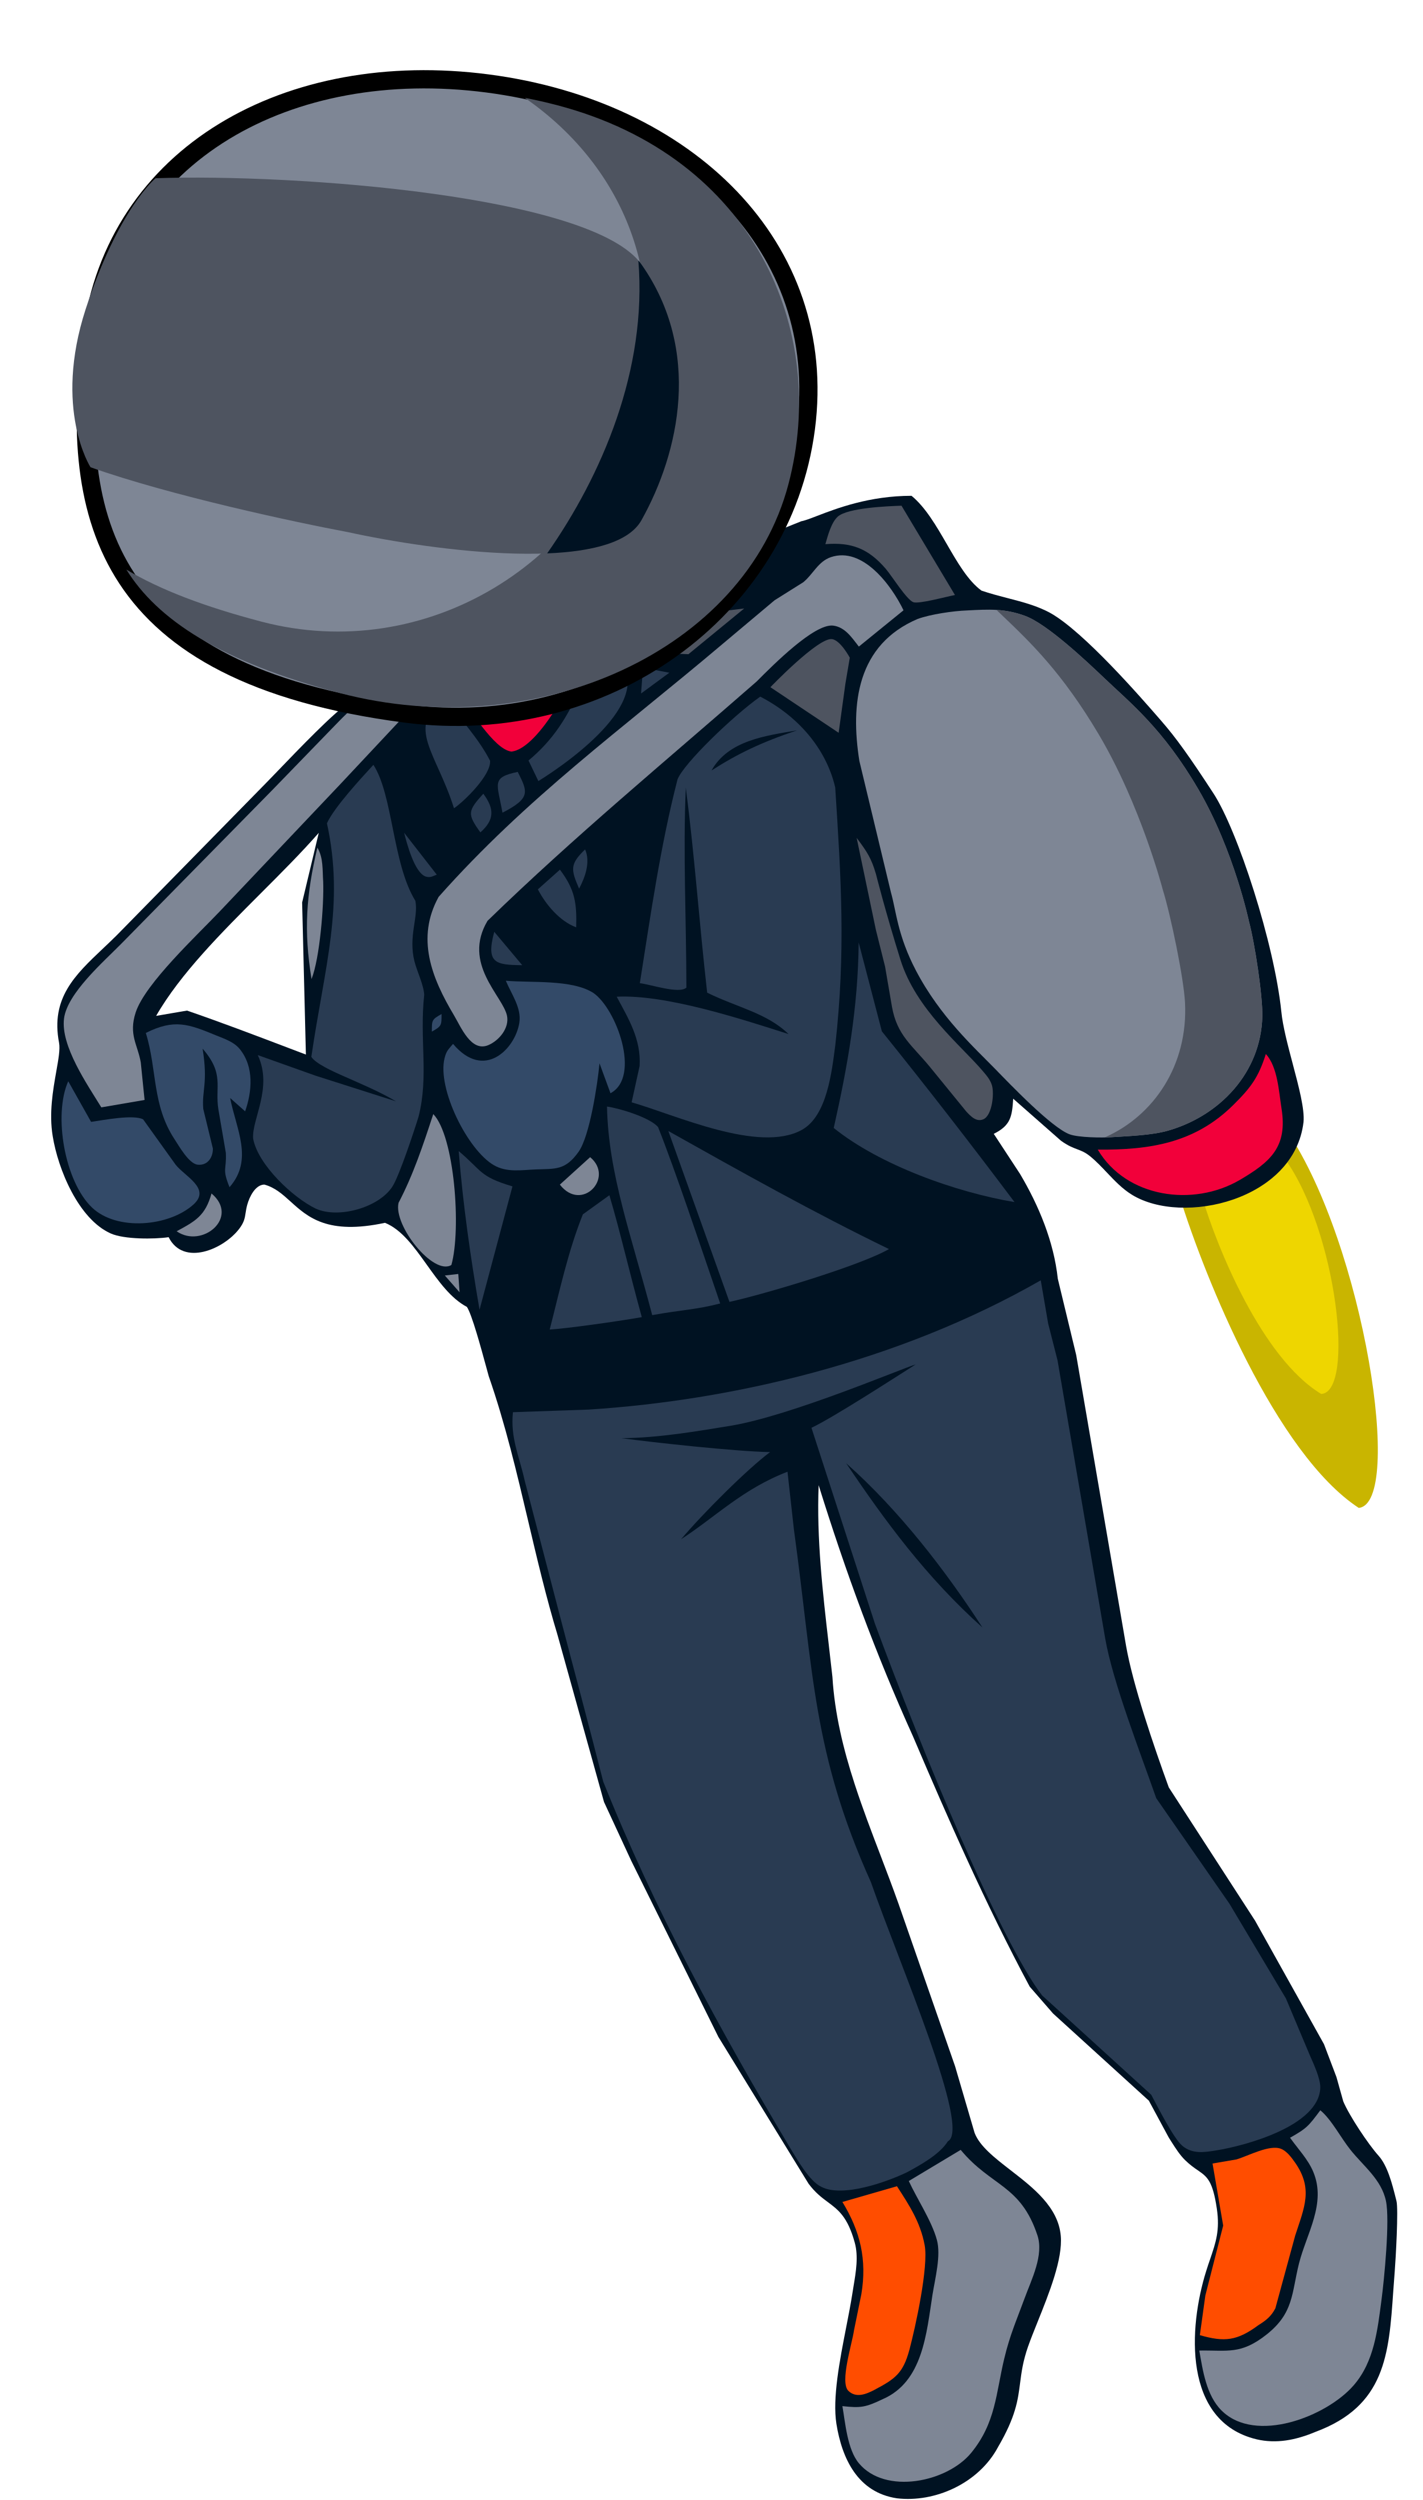 <svg width="78" height="137" viewBox="0 0 78 137" fill="none" xmlns="http://www.w3.org/2000/svg">
<path d="M74.478 82.633C69.928 79.647 66.039 70.022 64.664 65.583L70.579 62.026C74.76 68.269 76.965 82.375 74.478 82.633Z" fill="#C9B500"/>
<path d="M72.42 76.388C69.169 74.423 66.709 68.361 65.885 65.576L70.446 63.524C73.275 67.499 74.281 76.293 72.42 76.388Z" fill="#EED600"/>
<path fill-rule="evenodd" clip-rule="evenodd" d="M44.788 28.272C45.86 27.86 47.654 27.17 49.965 27.17C50.733 27.802 51.322 28.82 51.899 29.817C52.484 30.828 53.057 31.819 53.795 32.364C54.267 32.527 54.749 32.651 55.224 32.775C56.063 32.992 56.883 33.205 57.601 33.608C59.43 34.646 62.566 38.253 63.539 39.372C63.589 39.429 63.632 39.48 63.67 39.523C64.452 40.42 65.18 41.431 66.512 43.474C67.844 45.516 69.847 51.697 70.233 55.422C70.311 56.231 70.588 57.276 70.859 58.298C71.193 59.558 71.518 60.783 71.451 61.489C70.947 65.777 64.829 67.182 62.049 65.474C61.522 65.151 61.096 64.701 60.671 64.253C60.377 63.943 60.084 63.633 59.757 63.367C59.484 63.145 59.278 63.067 59.048 62.98C58.809 62.89 58.545 62.791 58.155 62.511L55.537 60.208C55.475 61.189 55.401 61.671 54.472 62.134L55.91 64.328C56.947 66.075 57.765 68.05 57.982 70.075L58.992 74.26L61.722 90.18C62.092 92.316 63.244 95.691 64.066 97.95L68.796 105.254L72.573 112.021L73.256 113.822L73.629 115.153C73.951 115.929 74.997 117.502 75.565 118.134C76.06 118.685 76.315 119.697 76.507 120.461C76.52 120.512 76.532 120.561 76.545 120.61C76.662 121.066 76.501 123.832 76.451 124.461C76.42 124.839 76.394 125.21 76.369 125.574C76.13 129.031 75.936 131.84 72.11 133.265C71.029 133.718 69.959 133.93 68.867 133.671C64.829 132.694 65.147 127.543 66.113 124.461C66.189 124.216 66.265 123.994 66.337 123.785C66.646 122.876 66.871 122.216 66.701 121.048C66.472 119.494 66.169 119.285 65.651 118.928C65.455 118.793 65.227 118.636 64.961 118.376C64.668 118.089 64.433 117.718 64.207 117.363C64.16 117.288 64.113 117.214 64.066 117.141L62.974 115.117L57.724 110.341L56.442 108.868C55.228 106.601 54.11 104.302 53.043 101.978C52.007 99.722 51.02 97.442 50.042 95.147C47.999 90.629 46.345 86.118 44.873 81.388C44.756 84.317 45.094 87.242 45.43 90.154C45.497 90.734 45.564 91.314 45.628 91.894C45.753 93.927 46.23 95.869 46.851 97.778C47.275 99.082 47.766 100.37 48.259 101.66C48.599 102.552 48.94 103.446 49.259 104.347L52.352 113.231L53.422 116.883C53.704 117.617 54.522 118.25 55.399 118.93C56.643 119.893 58.008 120.951 58.145 122.524C58.257 123.799 57.504 125.672 56.881 127.223C56.681 127.72 56.495 128.184 56.354 128.584C56.068 129.402 55.99 130.005 55.915 130.591C55.794 131.534 55.679 132.431 54.706 134.097C53.641 136.095 51.237 137.153 49.162 136.906C47.013 136.584 46.153 134.73 45.847 132.827C45.623 131.421 46.029 129.344 46.385 127.523C46.513 126.869 46.634 126.249 46.718 125.704C46.738 125.57 46.761 125.434 46.784 125.296C46.917 124.505 47.061 123.647 46.851 122.891C46.462 121.481 45.953 121.103 45.38 120.676C45.045 120.427 44.688 120.162 44.319 119.664L39.376 111.62L34.604 101.978L33.856 100.363L33.108 98.748L30.56 89.596C29.94 87.546 29.449 85.462 28.958 83.379C28.327 80.701 27.696 78.023 26.792 75.423C26.757 75.299 26.709 75.123 26.652 74.914C26.37 73.879 25.865 72.022 25.592 71.618C24.716 71.156 24.05 70.225 23.395 69.308C22.699 68.334 22.014 67.376 21.101 67.01C17.96 67.685 16.872 66.7 15.93 65.847C15.483 65.443 15.069 65.069 14.486 64.914C13.983 64.929 13.671 65.599 13.555 66.011C13.507 66.183 13.485 66.326 13.464 66.459C13.42 66.748 13.384 66.985 13.107 67.345C12.261 68.451 10.056 69.417 9.243 67.797C8.442 67.915 6.806 67.918 6.078 67.597C4.304 66.813 3.178 64.067 2.889 62.261C2.679 61.009 2.906 59.726 3.085 58.714C3.204 58.043 3.302 57.491 3.237 57.146C2.767 54.701 4.108 53.432 5.644 51.979C5.895 51.742 6.151 51.5 6.405 51.247L14.567 42.926C14.737 42.753 14.961 42.52 15.22 42.251C16.396 41.028 18.292 39.057 19.05 38.57L43.924 28.563C44.114 28.531 44.405 28.419 44.788 28.272ZM14.297 48.95C15.418 47.83 16.521 46.726 17.473 45.64L16.561 49.457L16.767 57.79C16.436 57.664 16.106 57.539 15.775 57.413C13.941 56.716 12.107 56.019 10.252 55.38L8.558 55.67C9.885 53.364 12.124 51.125 14.297 48.95Z" fill="#001222"/>
<path d="M28.116 77.388C27.968 78.802 28.469 79.814 28.754 81.114L30.666 88.457C31.463 91.517 32.288 94.57 33.066 97.635C35.889 104.671 39.422 111.194 43.291 117.674C43.685 118.318 44.358 119.528 45.023 119.839C46.187 120.443 48.639 119.561 49.73 119.032C50.461 118.635 51.513 118.054 51.956 117.343C53.247 116.684 49.309 107.633 47.737 103.139C44.544 96.043 44.595 91.662 43.517 83.813L43.166 80.651C40.712 81.596 39.25 83.103 37.333 84.35C38.54 82.918 40.989 80.481 42.212 79.574C40.318 79.541 35.755 79.041 34.064 78.811C36.127 78.799 38.234 78.425 40.1 78.123C43.4 77.563 49.483 74.972 50.193 74.77C48.975 75.542 45.649 77.695 44.479 78.243L47.958 88.979C50.551 95.981 54.837 106.387 57.119 109.346L63.103 114.792C63.443 115.427 64.326 117.185 64.808 117.589C65.359 118.05 65.996 117.948 66.648 117.845C68.316 117.578 72.286 116.489 72.369 114.423C72.39 113.912 71.995 113.084 71.787 112.605L70.487 109.516L67.39 104.322L63.377 98.54C62.523 96.09 60.994 92.18 60.579 89.779L57.965 74.536L57.454 72.532L57.048 70.161C49.153 74.681 40.002 76.751 32.279 77.244L28.116 77.388Z" fill="#293B52"/>
<path d="M35.072 53.879C35.653 53.942 37.231 54.487 37.624 54.12C37.618 50.348 37.434 46.705 37.592 43.161C38.085 47.001 38.325 50.543 38.763 54.399C40.427 55.215 42.042 55.517 43.221 56.666C40.534 55.807 36.473 54.486 33.804 54.62C34.458 55.842 35.143 56.948 35.06 58.414L34.622 60.407C37.037 61.098 41.6 63.21 43.947 61.92C45.337 61.157 45.594 58.727 45.786 57.272C46.361 52.151 46.107 48.182 45.781 43.151C45.273 40.975 43.694 39.218 41.671 38.175C40.179 39.23 37.456 41.857 37.136 42.716C36.191 46.39 35.664 50.139 35.072 53.879Z" fill="#293B52"/>
<path d="M66.464 118.56L67.047 121.961L66.07 125.79L65.768 127.965C67.127 128.358 67.816 128.276 68.986 127.413C69.383 127.166 69.685 126.934 69.908 126.494L70.996 122.504C71.49 120.978 71.998 119.942 70.979 118.497C70.79 118.228 70.54 117.887 70.226 117.758C69.602 117.499 68.432 118.139 67.778 118.335L66.464 118.56Z" fill="#FF4D00"/>
<path d="M46.175 120.667C47.157 122.275 47.529 123.836 47.214 125.719L46.81 127.706C46.707 128.439 46.023 130.547 46.502 131.017C46.928 131.434 47.499 131.192 47.94 130.959C49.081 130.357 49.507 130.044 49.852 128.753C50.181 127.517 50.905 124.205 50.684 123.032C50.448 121.772 49.841 120.847 49.165 119.805L46.175 120.667Z" fill="#FF4D00"/>
<path d="M72.372 115.643C71.724 116.506 71.647 116.62 70.713 117.148C71.144 117.756 71.7 118.329 71.987 119.022C72.709 120.751 71.616 122.398 71.203 124.038C70.793 125.668 70.924 126.746 69.424 127.933C68.013 129.046 67.296 128.784 65.739 128.81C65.925 129.899 66.127 131.261 66.945 132.083C68.811 133.958 72.735 132.417 74.207 130.707C75.33 129.406 75.506 127.686 75.723 126.052C75.877 124.88 76.192 121.66 75.968 120.606C75.717 119.427 74.731 118.7 74.017 117.802C73.481 117.127 72.981 116.145 72.372 115.643Z" fill="#7E8695"/>
<path d="M49.814 119.52C50.265 120.495 51.071 121.708 51.353 122.743C51.589 123.6 51.255 124.854 51.114 125.748C50.781 127.864 50.592 130.522 48.377 131.477C47.436 131.926 47.181 131.963 46.175 131.855C46.337 132.795 46.448 134.225 47.076 134.983C48.525 136.729 51.919 136.026 53.238 134.412C54.582 132.767 54.588 131.169 55.045 129.258C55.36 127.94 55.718 127.158 56.169 125.927C56.543 124.906 57.224 123.579 56.865 122.495C55.943 119.71 54.334 119.834 52.659 117.812L49.814 119.52Z" fill="#7E8695"/>
<path d="M46.381 80.184C49.291 82.769 51.837 86.075 53.853 89.189C50.774 86.435 48.493 83.325 46.381 80.184Z" fill="#001222"/>
<path d="M26.575 73.468C26.7 74.112 27.224 76.277 27.738 76.607C36.902 77.989 48.513 73.642 55.338 70.394C56.306 69.891 57.042 69.735 56.722 68.473C56.609 68.025 56.237 66.764 55.811 66.574C46.464 70.502 35.297 73.159 26.575 73.468Z" fill="#001222"/>
<path d="M24.383 69.897L25.191 70.817L25.12 69.813L24.383 69.897Z" fill="#7E8695"/>
<path d="M33.403 65.498L31.949 66.546C31.132 68.585 30.677 70.737 30.132 72.858C30.959 72.815 33.745 72.431 35.18 72.179C34.539 69.869 33.976 67.421 33.403 65.498Z" fill="#293B52"/>
<path d="M28.598 64.927C28.169 67.477 26.821 70.659 26.827 72.902L29.379 72.632C30.08 70.08 30.774 68.507 31.288 66.383C29.332 65.619 30.61 65.138 28.598 64.927Z" fill="#001222"/>
<path d="M69.385 57.759C68.979 59.049 68.551 59.613 67.598 60.555C65.49 62.644 63.026 63.021 60.172 63C61.739 65.641 65.404 66.153 67.954 64.663C69.662 63.662 70.579 62.84 70.246 60.749C70.096 59.809 70.036 58.467 69.385 57.759Z" fill="#F2003A"/>
<path d="M39.209 62.759C42.54 64.84 46.074 66.534 49.701 68.021C51.396 67.58 52.998 66.863 54.622 66.218C51.056 65.365 48.162 64.354 45.093 62.499L42.062 63.124L39.209 62.759Z" fill="#001222"/>
<path d="M32.348 63.412L30.688 64.917C31.887 66.457 33.698 64.534 32.348 63.412Z" fill="#7E8695"/>
<path d="M36.635 61.98L39.984 71.343C41.885 70.927 47.149 69.358 48.728 68.449C44.61 66.452 40.624 64.218 36.635 61.98Z" fill="#293B52"/>
<path d="M11.594 65.402C11.254 66.615 10.728 66.909 9.682 67.473C11.07 68.44 13.158 66.718 11.594 65.402Z" fill="#7E8695"/>
<path d="M25.143 63.079C25.375 66 25.79 68.888 26.285 71.774L28.09 65.014C26.268 64.469 26.448 64.18 25.143 63.079Z" fill="#293B52"/>
<path d="M33.272 60.639C33.346 64.335 34.608 67.702 35.75 72.069C37.472 71.76 38.115 71.779 39.476 71.43C38.347 68.13 37.027 64.172 36.072 61.765C35.63 61.239 33.953 60.733 33.272 60.639Z" fill="#293B52"/>
<path d="M23.749 61.051C23.203 62.717 22.661 64.36 21.848 65.91C21.547 67.15 23.764 69.926 24.743 69.32C25.291 67.354 24.913 62.249 23.749 61.051Z" fill="#7E8695"/>
<path d="M13.931 57.679L13.96 57.848L14.1 57.65L13.931 57.679Z" fill="#001222"/>
<path d="M3.74 59.252C2.912 61.111 3.548 64.742 5.04 66.17C6.4 67.473 9.264 67.221 10.61 66.002C11.576 65.126 10.123 64.461 9.625 63.822L7.845 61.34C7.296 61.06 5.652 61.386 4.993 61.478L3.74 59.252Z" fill="#334A68"/>
<path d="M23.671 56.532C24.216 56.229 24.201 56.187 24.203 55.569C23.659 55.872 23.673 55.914 23.671 56.532Z" fill="#334A68"/>
<path d="M47.067 51.648C47.035 55.187 46.465 58.417 45.7 61.813C48.226 63.85 52.436 65.346 55.609 65.874C53.237 62.713 50.816 59.593 48.338 56.516L47.067 51.648Z" fill="#293B52"/>
<path d="M27.726 53.744C28.035 54.487 28.598 55.232 28.465 56.058C28.235 57.48 26.539 59.234 24.833 57.204C24.582 57.504 24.467 57.584 24.368 57.989C23.956 59.656 25.632 63.026 27.075 63.855C27.794 64.267 28.598 64.113 29.374 64.084C30.46 64.045 30.992 64.136 31.716 63.115C32.33 62.251 32.755 59.395 32.861 58.269L33.463 59.909C35.158 58.998 33.769 55.255 32.52 54.41C31.345 53.659 29.111 53.868 27.726 53.744Z" fill="#334A68"/>
<path d="M7.993 56.605C8.62 58.629 8.326 60.547 9.571 62.436C9.828 62.828 10.358 63.775 10.839 63.825C11.379 63.882 11.677 63.426 11.669 62.94L11.142 60.772C11.053 59.766 11.413 59.362 11.105 57.466C12.323 58.866 11.768 59.546 11.972 60.804L12.379 63.175C12.427 64.14 12.159 64.016 12.581 65.058C13.91 63.546 12.943 61.87 12.615 60.171L13.437 60.901C13.817 59.811 13.936 58.474 13.148 57.495C12.823 57.093 12.314 56.931 11.852 56.742C10.325 56.111 9.556 55.825 7.993 56.605Z" fill="#334A68"/>
<path d="M27.092 51.063C26.623 52.8 27.171 52.876 28.626 52.892L27.092 51.063Z" fill="#293B52"/>
<path d="M27.513 50.468C28.176 52.177 29.418 53.123 31.254 52.965L31.206 51.578L29.09 48.909L27.513 50.468Z" fill="#001222"/>
<path d="M46.956 45.914L48.012 50.963L48.514 52.969L48.892 55.171C49.172 56.744 49.994 57.275 50.978 58.474L52.967 60.913C53.205 61.168 53.529 61.514 53.917 61.329C54.388 61.102 54.51 59.904 54.368 59.462C54.269 59.148 54.065 58.923 53.857 58.678C52.673 57.287 50.209 55.321 49.356 52.59C48.504 49.859 48.012 47.889 48.012 47.889C47.755 47.02 47.535 46.688 46.956 45.914Z" fill="#4E5460"/>
<path d="M30.692 47.657L29.483 48.736C29.915 49.572 30.686 50.487 31.583 50.817C31.618 49.495 31.526 48.766 30.692 47.657Z" fill="#293B52"/>
<path d="M32.071 46.548C31.229 47.361 31.289 47.647 31.742 48.697C32.079 48.065 32.374 47.233 32.071 46.548Z" fill="#293B52"/>
<path d="M17.396 46.45C16.783 49.048 16.643 50.984 17.076 53.653C17.528 52.519 17.765 49.579 17.715 48.313C17.671 47.681 17.73 47.005 17.396 46.45Z" fill="#7E8695"/>
<path d="M22.151 45.634C22.303 46.226 22.715 47.816 23.334 48.035C23.6 48.115 23.717 48.012 23.94 47.931L22.151 45.634Z" fill="#293B52"/>
<path d="M36.32 42.856C35.72 43.323 33.548 45.155 33.216 45.691C32.575 47.818 31.702 51.198 31.82 53.216L34.675 53.599C35.483 48.782 35.847 46.304 36.32 42.856Z" fill="#001222"/>
<path d="M26.492 43.495C25.639 44.44 25.601 44.602 26.332 45.615C27.113 44.92 27.103 44.32 26.492 43.495Z" fill="#293B52"/>
<path d="M43.68 40.025C41.703 40.69 40.429 41.308 39.001 42.222C39.925 40.568 41.983 40.316 43.68 40.025Z" fill="#001222"/>
<path d="M27.542 44.536C29.092 43.737 28.938 43.404 28.379 42.3C26.896 42.609 27.262 42.933 27.542 44.536Z" fill="#293B52"/>
<path d="M20.467 41.913C19.835 42.602 18.312 44.242 17.921 45.116C18.899 49.584 17.782 53.005 17.066 57.913C17.277 58.278 18.293 58.73 18.673 58.901C19.701 59.36 20.738 59.782 21.711 60.355L17.285 58.943L14.129 57.819C14.972 59.61 13.788 61.344 13.876 62.395C14.132 63.823 16.065 65.64 17.318 66.237C18.555 66.792 20.756 66.18 21.506 65.029C21.885 64.445 22.704 61.968 22.944 61.189C23.51 58.948 22.986 56.981 23.253 54.511C23.215 53.941 22.863 53.252 22.719 52.685C22.37 51.31 22.945 50.274 22.768 49.364C21.511 47.333 21.54 43.552 20.467 41.913Z" fill="#293B52"/>
<path d="M22.098 40.239C21.783 40.558 21.247 41.035 21.144 41.478C21.044 41.904 21.386 42.699 21.524 43.127C22.047 44.753 23.04 46.131 24.193 47.376L26.051 46.012L25.369 45.083L24.609 45.736C24.252 44.619 22.827 40.963 22.098 40.239Z" fill="#001222"/>
<path d="M35.245 36.59L35.139 38.003L36.688 36.865L35.245 36.59Z" fill="#293B52"/>
<path d="M42.228 37.659L45.969 40.156L46.338 37.477L46.58 36.041C46.58 36.041 46.069 35.08 45.602 35.023C44.843 34.93 42.228 37.659 42.228 37.659Z" fill="#4E5460"/>
<path d="M24.885 44.294C25.484 43.881 26.929 42.453 26.862 41.688C26.232 40.46 25.227 39.389 24.377 38.279C22.196 39.813 23.928 41.24 24.885 44.294Z" fill="#293B52"/>
<path d="M53.013 33.452C52.244 33.478 51.008 33.662 50.303 33.917C46.975 35.331 46.607 38.57 47.106 41.704L48.836 48.904C49.128 49.937 49.195 51.26 50.214 53.201C51.542 55.73 53.414 57.414 54.533 58.562C55.36 59.411 57.657 61.814 58.641 62.164C59.127 62.339 60.385 62.353 60.927 62.318C61.859 62.258 63.126 62.213 64.004 61.965C66.867 61.153 69.121 58.772 69.193 55.7C69.218 54.589 68.788 51.711 68.459 50.486C68.459 50.486 67.637 46.59 65.689 43.257C63.741 39.925 61.985 38.546 60.51 37.139C59.524 36.2 57.403 34.204 56.204 33.756C55.066 33.333 54.176 33.391 53.013 33.452Z" fill="#7E8695"/>
<path fill-rule="evenodd" clip-rule="evenodd" d="M54.621 33.423C55.13 33.453 55.636 33.545 56.204 33.756C57.403 34.204 59.524 36.2 60.51 37.139C60.716 37.336 60.928 37.532 61.145 37.733C62.48 38.97 64.014 40.391 65.689 43.257C67.637 46.59 68.459 50.486 68.459 50.486C68.788 51.711 69.218 54.589 69.193 55.7C69.121 58.772 66.867 61.153 64.004 61.965C63.246 62.179 62.197 62.242 61.325 62.294C61.187 62.302 61.054 62.31 60.927 62.318C60.824 62.325 60.695 62.33 60.55 62.332C63.227 61.159 65.137 58.383 64.954 54.924C64.883 53.602 64.183 50.191 63.733 48.742C63.733 48.742 62.536 44.131 60.212 40.22C58.213 36.856 56.488 35.208 54.987 33.774C54.864 33.655 54.742 33.539 54.621 33.423Z" fill="#4E5460"/>
<path d="M5.554 60.684L7.925 60.277L7.716 58.221C7.549 57.246 7.038 56.705 7.438 55.479C7.953 53.899 10.83 51.228 12.076 49.913L18.719 42.903L22.993 38.342C22.392 38.117 20.452 38.182 19.873 38.444C19.347 38.685 18.63 39.484 18.206 39.911L14.947 43.273L6.634 51.731C5.655 52.722 3.696 54.429 3.511 55.804C3.309 57.31 4.8 59.452 5.554 60.684Z" fill="#7E8695"/>
<path d="M31.655 35.985C29.32 37.234 27.583 37.396 25.025 37.993C25.773 38.8 27.06 41.068 28.031 41.186C29.555 41.045 31.778 36.803 31.655 35.985Z" fill="#F2003A"/>
<path d="M28.969 41.676L29.511 42.803C31.449 41.596 36.075 38.224 33.781 35.981C33.535 35.755 33.202 35.52 32.85 35.637C32.399 35.789 32.047 37.221 31.823 37.7C31.071 39.318 30.356 40.518 28.969 41.676Z" fill="#293B52"/>
<path d="M33.77 35.099L34.58 35.719L37.734 35.851L40.791 33.345C38.102 33.651 36.274 34.005 33.77 35.099Z" fill="#4E5460"/>
<path d="M30.073 35.908C31.333 35.631 32.543 35.069 33.653 34.422C33.245 34.29 31.849 33.945 31.501 34.071C30.9 34.287 30.339 35.357 30.073 35.908Z" fill="#001222"/>
<path d="M47.077 35.433L49.525 33.444C48.877 32.096 47.292 29.936 45.541 30.533C44.844 30.771 44.571 31.464 44.03 31.907L42.457 32.895L39.562 35.327C34.091 39.955 28.86 43.717 24.043 49.148C22.796 51.413 23.66 53.585 24.878 55.627C25.269 56.281 25.823 57.671 26.766 57.273C27.362 57.02 27.936 56.327 27.788 55.651C27.55 54.566 25.328 52.812 26.723 50.461C31.431 45.883 36.527 41.672 41.477 37.344C42.455 36.361 44.628 34.19 45.655 34.281C46.325 34.359 46.696 34.951 47.077 35.433Z" fill="#7E8695"/>
<path d="M45.242 29.82C46.673 29.705 47.596 30.058 48.551 31.17C48.885 31.56 49.676 32.838 50.057 32.999C50.355 33.115 51.899 32.688 52.345 32.607L49.414 27.712C48.653 27.739 46.466 27.826 45.921 28.311C45.562 28.634 45.373 29.365 45.242 29.82Z" fill="#4E5460"/>
<path d="M44.172 23.477C42.868 33.483 33.073 40.516 22.228 39.102C13.918 38.018 9.341 35.315 6.972 31.725C4.592 28.119 4.356 23.495 5.024 18.373C6.321 8.429 15.814 3.151 26.73 4.574C37.647 5.998 45.469 13.534 44.172 23.477Z" fill="#7E8695" stroke="black"/>
<path fill-rule="evenodd" clip-rule="evenodd" d="M14.336 34.067C23.287 36.418 32.49 30.911 34.892 21.767C36.679 14.962 33.962 8.958 28.766 5.362C29.355 5.475 29.948 5.61 30.544 5.766C41.355 8.606 45.425 18.129 43.221 26.519C40.819 35.664 29.42 40.815 18.608 37.976C12.115 36.27 8.624 33.955 6.926 31.212C8.774 32.318 11.207 33.245 14.336 34.067Z" fill="#4E5460"/>
<path d="M35.161 14.491C32.507 10.716 16.198 9.509 8.527 9.766C8.527 9.766 6.48 11.455 4.696 16.939C2.912 22.423 4.962 25.605 4.962 25.605C9.338 27.157 16.193 28.622 19.074 29.161C23.74 30.186 33.491 31.489 35.16 28.508C37.247 24.781 38.478 19.208 35.161 14.491Z" fill="#4E5460"/>
<path fill-rule="evenodd" clip-rule="evenodd" d="M29.991 30.326C32.995 26.044 35.482 20.257 34.99 14.273C35.052 14.344 35.109 14.417 35.161 14.491C38.478 19.208 37.247 24.781 35.16 28.508C34.481 29.722 32.462 30.225 29.991 30.326Z" fill="#001222"/>
</svg>
